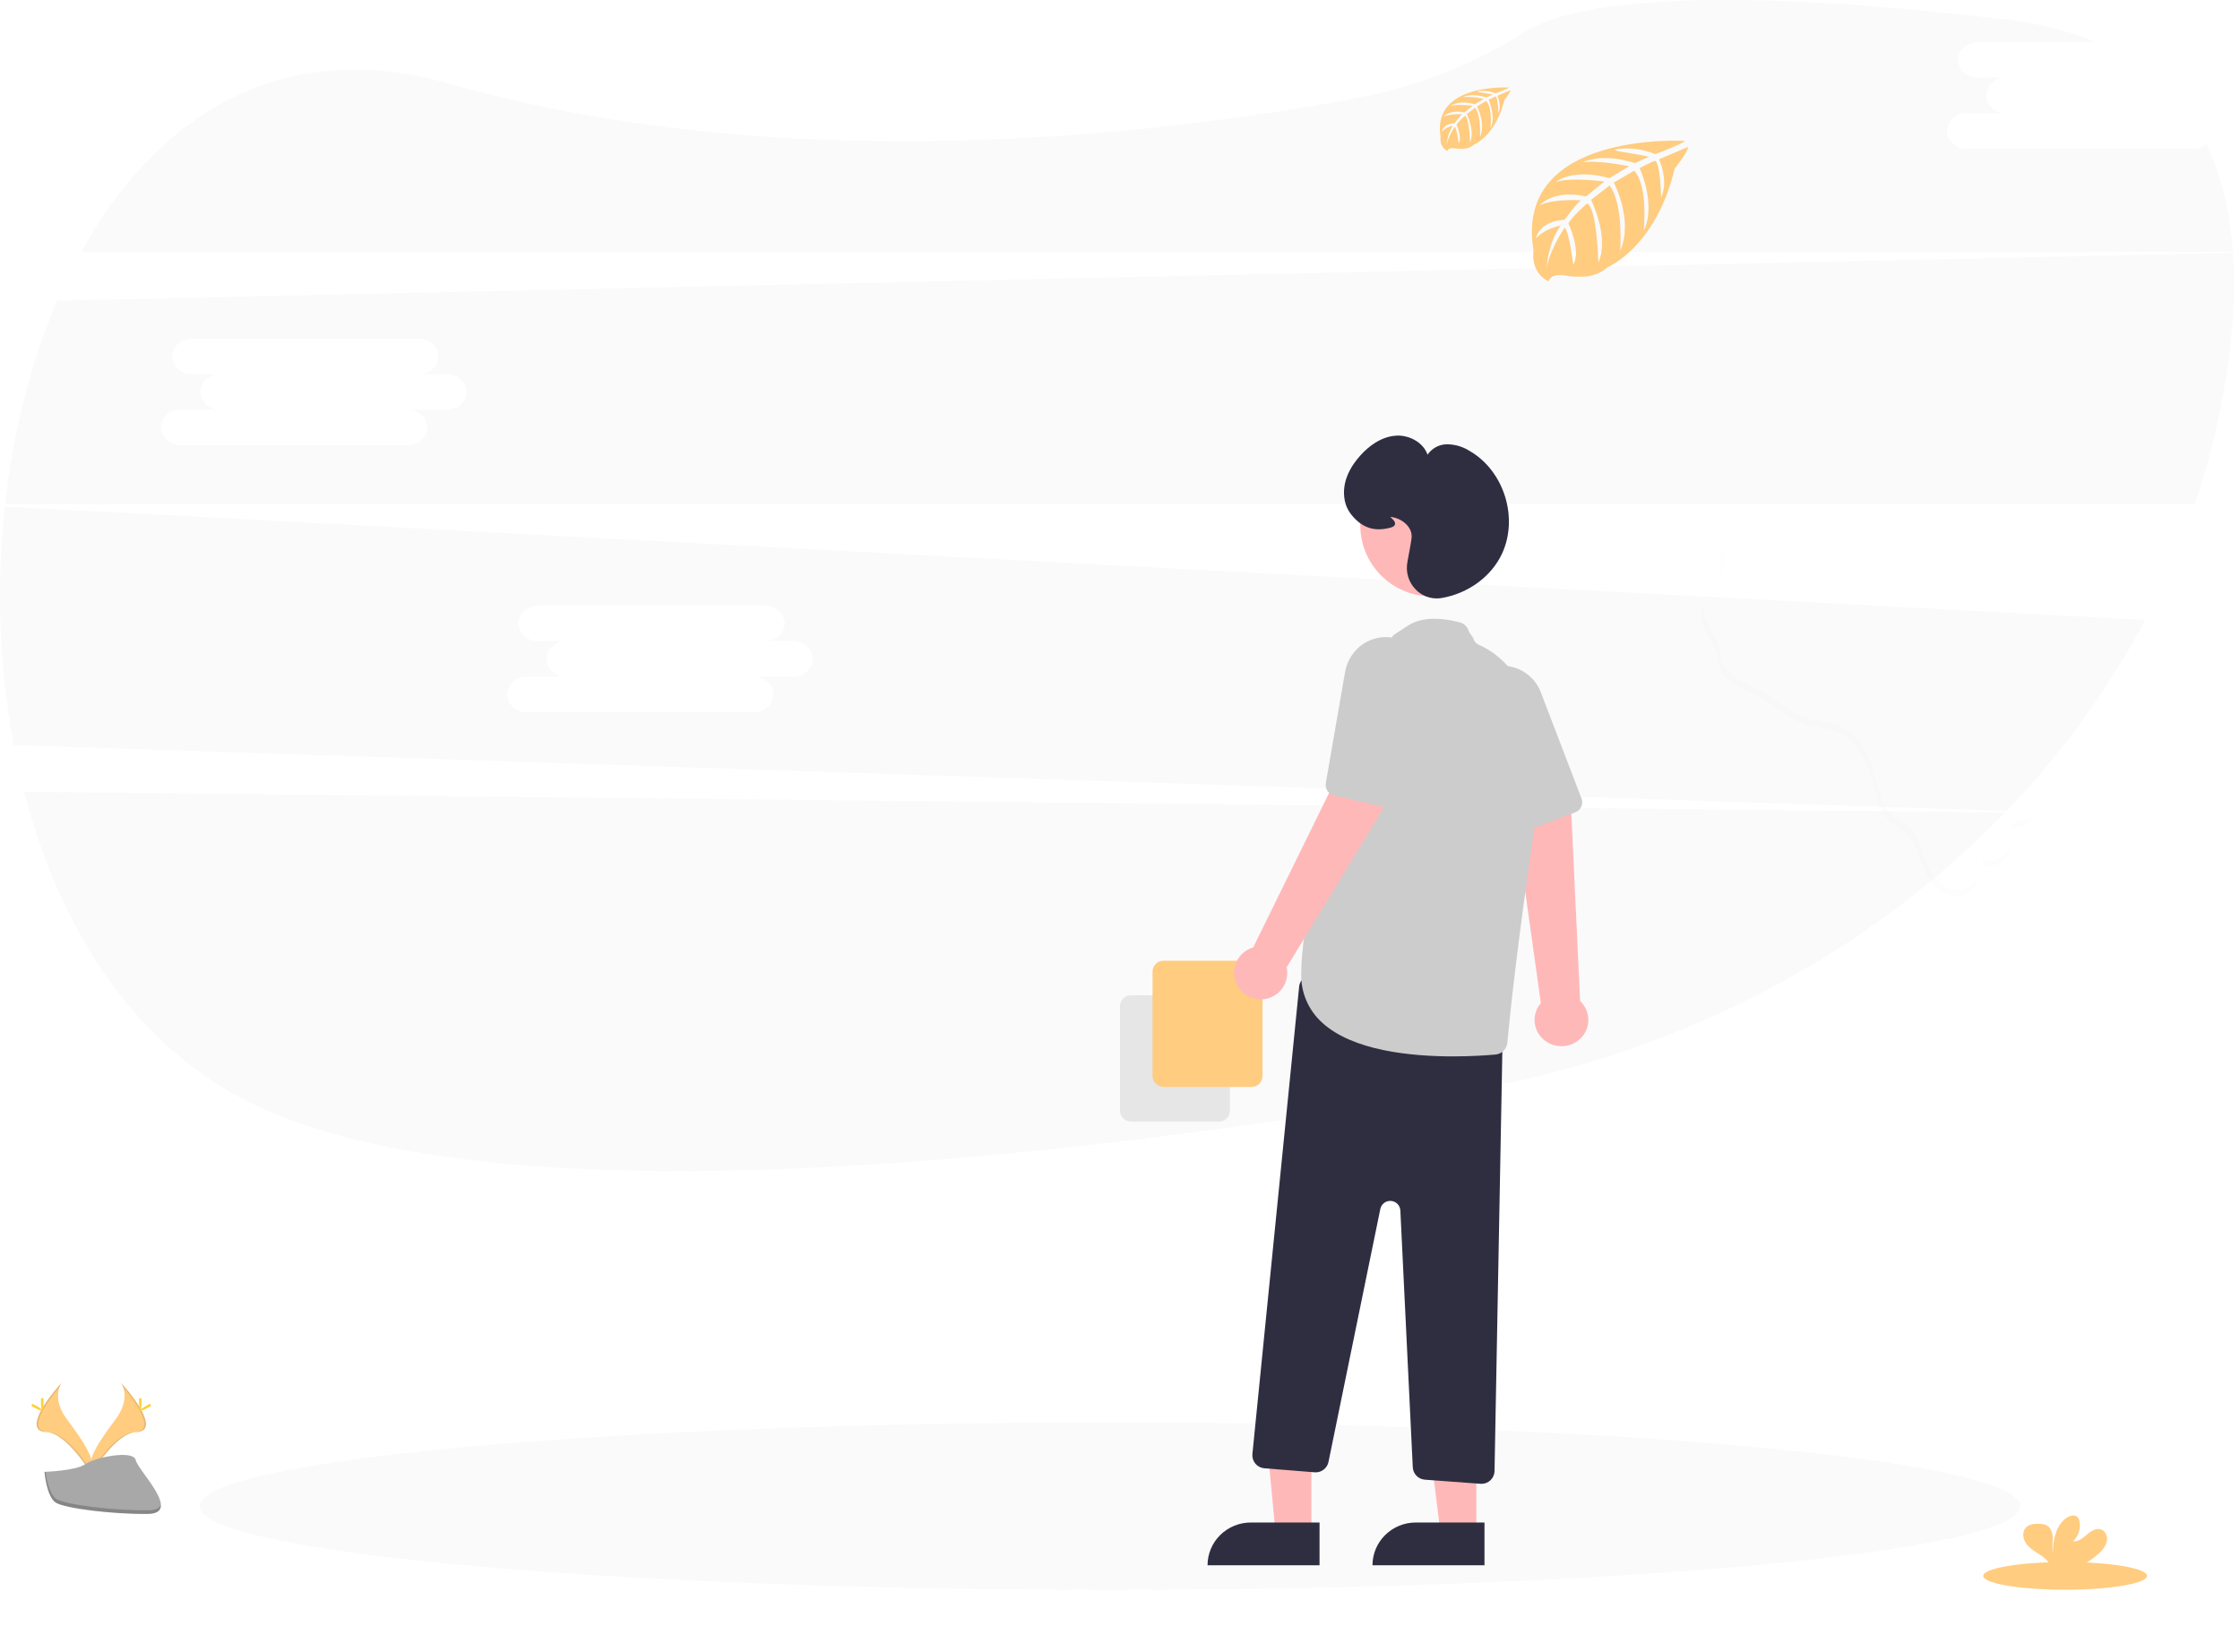 <svg width="556" height="410" viewBox="0 0 556 410" fill="none" xmlns="http://www.w3.org/2000/svg">
<g clip-path="url(#clip0)">
<path opacity="0.1" d="M5.984 196.569C14.764 230.489 33.334 259.812 62.68 274.025C123.687 303.565 261.275 288.33 363.961 270.842C417.078 261.797 463.766 236.836 497.682 201.708L5.984 196.569Z" fill="#CFCED6"/>
<path opacity="0.1" d="M544.466 36.902H488.124C485.45 36.902 483.256 34.921 483.256 32.501C483.256 30.08 485.45 28.094 488.124 28.094H497.869C495.19 28.094 493.001 26.114 493.001 23.688C493.001 21.263 495.19 19.287 497.869 19.287H490.914C488.235 19.287 486.041 17.306 486.041 14.881C486.041 12.456 488.235 10.48 490.914 10.48H520.321C513.795 7.736 506.168 5.786 497.378 4.76C417.19 -4.553 388.561 1.607 378.462 7.938C365.875 15.928 351.892 21.472 337.248 24.279C287.775 33.511 195.254 44.617 111.395 20.742C69.716 8.853 38.737 28.918 20.172 62.459H554.251C553.554 52.712 551.466 43.708 547.635 35.83C546.728 36.531 545.612 36.908 544.466 36.902V36.902Z" fill="#CFCED6"/>
<path opacity="0.1" d="M1.208 125.768C-0.956 145.495 -0.22 165.433 3.392 184.948L498.061 201.314C511.678 187.195 523.247 171.238 532.431 153.907L1.208 125.768ZM196.856 167.985H187.116C189.795 167.985 191.988 169.971 191.988 172.391C191.988 174.811 189.795 176.792 187.116 176.792H130.774C128.1 176.792 125.907 174.811 125.907 172.391C125.907 169.971 128.1 167.985 130.774 167.985H140.519C137.84 167.985 135.652 166.004 135.652 163.584C135.652 161.163 137.84 159.178 140.519 159.178H133.559C130.88 159.178 128.687 157.197 128.687 154.776C128.687 152.356 130.88 150.37 133.559 150.37H189.901C192.58 150.37 194.768 152.351 194.768 154.776C194.768 157.202 192.58 159.178 189.901 159.178H196.856C199.535 159.178 201.723 161.158 201.723 163.584C201.723 166.009 199.535 167.985 196.856 167.985Z" fill="#CFCED6"/>
<path opacity="0.1" d="M554.271 62.763L14.213 74.637C7.642 89.912 3.285 107.183 1.279 125.08H544.809C548.347 114.609 550.971 103.852 552.654 92.928C554.276 82.413 554.923 72.242 554.271 62.763ZM110.93 101.695H101.19C103.869 101.695 106.063 103.681 106.063 106.101C106.063 108.522 103.869 110.508 101.19 110.508H44.848C42.174 110.508 39.981 108.522 39.981 106.101C39.981 103.681 42.174 101.695 44.848 101.695H54.593C51.914 101.695 49.726 99.715 49.726 97.294C49.726 94.874 51.914 92.888 54.593 92.888H47.633C44.954 92.888 42.761 90.907 42.761 88.487C42.761 86.067 44.954 84.081 47.633 84.081H103.975C106.654 84.081 108.843 86.061 108.843 88.487C108.843 90.912 106.654 92.888 103.975 92.888H110.93C113.609 92.888 115.798 94.874 115.798 97.294C115.798 99.715 113.609 101.695 110.93 101.695Z" fill="#CFCED6"/>
<path opacity="0.1" d="M275.508 394.674C400.283 394.674 501.432 385.372 501.432 373.897C501.432 362.422 400.283 353.119 275.508 353.119C150.734 353.119 49.584 362.422 49.584 373.897C49.584 385.372 150.734 394.674 275.508 394.674Z" fill="#CFCED6"/>
<g opacity="0.1">
<path opacity="0.1" d="M426.965 143.584C427.069 143.387 427.16 143.182 427.238 142.973C427.809 141.386 427.556 139.643 427.561 137.955C427.561 137.392 427.613 136.831 427.718 136.278C427.251 137.276 427.025 138.37 427.056 139.471C427.051 140.83 427.213 142.255 426.965 143.584Z" fill="black"/>
<path opacity="0.1" d="M489.276 219.899C487.179 221.46 484.07 221.051 481.952 219.51C479.834 217.968 478.546 215.548 477.651 213.087C476.534 210.106 475.705 206.741 473.157 204.826C472.243 204.139 471.136 203.689 470.241 203.002C468.219 201.455 467.208 198.904 466.481 196.458C465.546 193.376 464.808 190.208 463.448 187.297C462.088 184.387 459.955 181.678 457.014 180.349C454.264 179.111 451.09 179.192 448.244 178.187C443.341 176.459 439.717 172.34 434.85 170.4C433.291 169.744 431.814 168.909 430.447 167.914C428.052 166.262 427.415 165.327 427.061 162.411C426.555 158.036 422.108 154.221 422.8 150.097C422.687 150.32 422.588 150.55 422.502 150.785C420.985 155.231 426.04 159.258 426.545 163.922C426.874 166.838 427.556 167.773 429.932 169.425C431.299 170.42 432.776 171.254 434.334 171.911C439.202 173.851 442.826 177.974 447.729 179.698C450.574 180.708 453.748 180.622 456.498 181.86C459.44 183.189 461.552 185.903 462.932 188.808C464.312 191.713 465.05 194.871 465.965 197.969C466.708 200.415 467.684 202.966 469.726 204.512C470.64 205.2 471.747 205.649 472.642 206.337C475.169 208.252 476.018 211.617 477.135 214.598C478.055 217.049 479.344 219.474 481.462 221.01C483.58 222.546 486.688 222.961 488.786 221.399C490.125 220.389 490.808 218.848 491.257 217.195C490.858 218.261 490.172 219.196 489.276 219.899V219.899Z" fill="black"/>
<path opacity="0.1" d="M499.663 204.745C499.47 205.107 499.385 205.518 499.42 205.927C500.563 204.8 503.141 205.462 504.04 204.012C504.249 203.654 504.331 203.235 504.273 202.825C503.1 203.936 500.522 203.274 499.663 204.745Z" fill="black"/>
<path opacity="0.1" d="M492.238 213.385C492.142 213.891 492.046 214.431 491.925 214.957C495.018 215.922 498.592 213.441 499.097 210.308C497.869 212.718 494.836 214.33 492.238 213.385Z" fill="black"/>
</g>
<path d="M418.19 34.981C418.19 34.981 375.632 32.419 380.651 62.232C380.651 62.232 379.64 67.497 384.432 69.892C384.432 69.892 384.507 67.684 388.794 68.432C390.321 68.687 391.873 68.762 393.418 68.654C395.506 68.512 397.49 67.692 399.069 66.32V66.32C399.069 66.32 411.033 61.383 415.688 41.833C415.688 41.833 419.13 37.569 418.994 36.477L411.812 39.539C411.812 39.539 414.263 44.718 412.317 49.023C412.317 49.023 412.085 39.731 410.705 39.928C410.427 39.974 406.975 41.722 406.975 41.722C406.975 41.722 411.195 50.746 407.985 57.3C407.985 57.3 409.193 46.184 405.63 42.374L400.576 45.325C400.576 45.325 405.509 54.642 402.163 62.247C402.163 62.247 403.022 50.585 399.514 46.042L394.93 49.615C394.93 49.615 399.565 58.801 396.739 65.107C396.739 65.107 396.37 51.53 393.939 50.504C393.939 50.504 389.931 54.041 389.319 55.491C389.319 55.491 392.494 62.156 390.527 65.673C390.527 65.673 389.319 56.628 388.329 56.578C388.329 56.578 384.336 62.57 383.916 66.683C383.916 66.683 384.093 60.569 387.358 56.007C387.358 56.007 383.497 56.669 381.247 59.175C381.247 59.175 381.869 54.935 388.324 54.566C388.324 54.566 391.624 50.019 392.509 49.746C392.509 49.746 386.064 49.205 382.157 50.938C382.157 50.938 385.594 46.942 393.686 48.756L398.235 45.067C398.235 45.067 389.754 43.905 386.155 45.188C386.155 45.188 390.295 41.651 399.453 44.228L404.382 41.282C404.382 41.282 397.149 39.726 392.837 40.272C392.837 40.272 397.386 37.821 405.822 40.479L409.36 38.897C409.36 38.897 404.058 37.856 402.506 37.695C400.955 37.533 400.874 37.099 400.874 37.099C404.241 36.551 407.694 36.952 410.846 38.256C410.846 38.256 418.317 35.451 418.19 34.981Z" fill="#FFCC80"/>
<path d="M374.54 21.728C374.54 21.728 355.333 20.565 357.577 34.036C357.577 34.036 357.128 36.416 359.286 37.498C359.286 37.498 359.316 36.487 361.257 36.841C361.947 36.954 362.647 36.988 363.345 36.942C364.289 36.875 365.186 36.504 365.902 35.886V35.886C365.902 35.886 371.305 33.653 373.408 24.82C373.408 24.82 374.965 22.895 374.924 22.4L371.679 23.784C371.679 23.784 372.791 26.124 371.917 28.069C371.917 28.069 371.811 23.87 371.189 23.971C371.063 23.971 369.501 24.779 369.501 24.779C369.501 24.779 371.411 28.857 369.971 31.818C369.971 31.818 370.517 26.796 368.909 25.073L366.625 26.407C366.625 26.407 368.854 30.621 367.343 34.057C367.343 34.057 367.727 28.787 366.145 26.735L364.072 28.347C364.072 28.347 366.165 32.495 364.891 35.345C364.891 35.345 364.724 29.211 363.623 28.746C363.623 28.746 361.813 30.343 361.535 31C361.535 31 362.97 34.031 362.081 35.603C362.081 35.603 361.535 31.515 361.07 31.5C361.07 31.5 359.266 34.203 359.079 36.048C359.166 34.331 359.701 32.667 360.63 31.222C359.59 31.419 358.631 31.916 357.871 32.652C357.871 32.652 358.149 30.737 361.075 30.57C361.075 30.57 362.566 28.519 362.965 28.392C362.965 28.392 360.054 28.15 358.29 28.933C358.29 28.933 359.842 27.124 363.501 27.922L365.523 26.26C365.523 26.26 361.692 25.755 360.064 26.311C360.064 26.311 361.934 24.714 366.074 25.881L368.298 24.547C368.298 24.547 365.033 23.845 363.082 24.097C363.082 24.097 365.139 22.991 368.95 24.193L370.542 23.476C370.542 23.476 368.146 23.006 367.449 22.935C366.751 22.864 366.706 22.667 366.706 22.667C368.223 22.415 369.781 22.59 371.204 23.173C371.204 23.173 374.596 21.94 374.54 21.728Z" fill="#FFCC80"/>
<path d="M512.597 394.644C523.822 394.644 532.921 393.106 532.921 391.208C532.921 389.311 523.822 387.772 512.597 387.772C501.373 387.772 492.273 389.311 492.273 391.208C492.273 393.106 501.373 394.644 512.597 394.644Z" fill="#FFCC80"/>
<path d="M520.998 385.594C521.926 384.838 522.602 383.818 522.939 382.669C523.186 381.512 522.691 380.117 521.584 379.693C520.341 379.218 519.011 380.082 518.006 380.951C517 381.82 515.842 382.81 514.523 382.628C515.202 382.014 515.709 381.235 515.996 380.366C516.283 379.497 516.34 378.569 516.161 377.671C516.103 377.3 515.946 376.95 515.706 376.661C515.013 375.923 513.765 376.236 512.936 376.818C510.308 378.667 509.575 382.234 509.56 385.448C509.297 384.291 509.519 383.083 509.514 381.911C509.509 380.739 509.181 379.384 508.18 378.763C507.559 378.431 506.862 378.268 506.158 378.288C504.975 378.242 503.661 378.359 502.852 379.223C501.841 380.299 502.109 382.098 502.984 383.265C503.858 384.432 505.182 385.19 506.401 386.004C507.381 386.586 508.217 387.383 508.847 388.333C508.921 388.467 508.981 388.607 509.029 388.753H516.434C518.091 387.91 519.626 386.848 520.998 385.594V385.594Z" fill="#FFCC80"/>
<path d="M29.993 343.226C29.993 343.226 32.768 346.854 28.709 352.321C24.651 357.788 21.305 362.427 22.644 365.843C22.644 365.843 28.765 355.666 33.764 355.519C38.763 355.373 35.472 349.345 29.993 343.226Z" fill="#FFCC80"/>
<path opacity="0.1" d="M29.993 343.226C30.234 343.576 30.425 343.959 30.559 344.362C35.422 350.072 38.01 355.403 33.339 355.535C28.982 355.661 23.736 363.442 22.508 365.408C22.55 365.56 22.601 365.71 22.659 365.858C22.659 365.858 28.78 355.681 33.779 355.535C38.778 355.388 35.472 349.345 29.993 343.226Z" fill="black"/>
<path d="M35.154 347.849C35.154 349.127 35.007 350.163 34.83 350.163C34.653 350.163 34.512 349.153 34.512 347.849C34.512 346.545 34.689 347.172 34.871 347.172C35.053 347.172 35.154 346.571 35.154 347.849Z" fill="#FFD037"/>
<path d="M36.903 349.375C35.781 349.986 34.805 350.355 34.719 350.198C34.633 350.042 35.477 349.425 36.599 348.814C37.721 348.203 37.277 348.647 37.363 348.814C37.449 348.981 38.045 348.763 36.903 349.375Z" fill="#FFD037"/>
<path d="M15.325 343.226C15.325 343.226 12.55 346.854 16.604 352.321C20.657 357.788 24.009 362.427 22.669 365.843C22.669 365.843 16.543 355.666 11.549 355.519C6.556 355.373 9.841 349.345 15.325 343.226Z" fill="#FFCC80"/>
<path opacity="0.1" d="M15.325 343.226C15.082 343.575 14.891 343.958 14.759 344.362C9.897 350.072 7.304 355.403 11.979 355.535C16.331 355.661 21.582 363.442 22.806 365.408C22.764 365.56 22.715 365.71 22.659 365.858C22.659 365.858 16.533 355.681 11.539 355.535C6.545 355.388 9.841 349.345 15.325 343.226Z" fill="black"/>
<path d="M10.165 347.849C10.165 349.127 10.306 350.163 10.483 350.163C10.66 350.163 10.801 349.153 10.801 347.849C10.801 346.545 10.624 347.172 10.448 347.172C10.271 347.172 10.165 346.571 10.165 347.849Z" fill="#FFD037"/>
<path d="M8.39 349.375C9.512 349.986 10.493 350.355 10.579 350.198C10.665 350.042 9.821 349.425 8.699 348.814C7.577 348.203 8.016 348.647 7.935 348.814C7.855 348.981 7.268 348.763 8.39 349.375Z" fill="#FFD037"/>
<path d="M11.049 365.383C11.049 365.383 18.813 365.145 21.158 363.478C23.503 361.81 33.102 359.824 33.683 362.467C34.264 365.11 45.349 375.756 36.584 375.827C27.82 375.898 16.22 374.458 13.885 373.038C11.55 371.618 11.049 365.383 11.049 365.383Z" fill="#A8A8A8"/>
<path opacity="0.2" d="M36.731 374.923C27.966 374.993 16.366 373.553 14.031 372.133C12.252 371.052 11.544 367.166 11.307 365.373H11.049C11.049 365.373 11.555 371.633 13.874 373.053C16.195 374.473 27.81 375.913 36.574 375.842C39.101 375.842 39.976 374.918 39.93 373.589C39.576 374.402 38.616 374.907 36.731 374.923Z" fill="black"/>
<path d="M277.995 275.712V249.793C277.996 249.076 278.28 248.389 278.786 247.882C279.291 247.374 279.977 247.089 280.692 247.088H302.592C303.307 247.089 303.992 247.374 304.498 247.882C305.004 248.389 305.288 249.076 305.289 249.793V275.712C305.288 276.429 305.004 277.116 304.498 277.623C303.992 278.13 303.307 278.416 302.592 278.417H280.692C279.977 278.416 279.291 278.13 278.786 277.623C278.28 277.116 277.996 276.429 277.995 275.712V275.712Z" fill="#E6E6E6"/>
<path d="M286.082 267.122V241.203C286.083 240.486 286.367 239.799 286.873 239.292C287.378 238.785 288.064 238.499 288.779 238.499H310.679C311.394 238.499 312.08 238.785 312.585 239.292C313.091 239.799 313.375 240.486 313.376 241.203V267.122C313.375 267.839 313.091 268.526 312.585 269.034C312.08 269.541 311.394 269.826 310.679 269.827H288.779C288.064 269.826 287.378 269.541 286.873 269.034C286.367 268.526 286.083 267.839 286.082 267.122V267.122Z" fill="#FFCC80"/>
<path d="M384.21 258.824C383.371 258.35 382.648 257.701 382.093 256.924C381.538 256.147 381.164 255.26 380.997 254.326C380.83 253.392 380.874 252.433 381.127 251.518C381.379 250.602 381.834 249.752 382.459 249.027L375.546 199.591L389.945 200.282L392.206 248.502C393.381 249.61 394.1 251.101 394.227 252.693C394.354 254.284 393.88 255.866 392.894 257.139C391.908 258.411 390.48 259.285 388.879 259.596C387.279 259.907 385.617 259.632 384.21 258.824V258.824Z" fill="#FFB8B8"/>
<path d="M392.088 200.896C391.795 201.236 391.42 201.498 390.998 201.657L378.17 206.49C377.526 206.733 376.812 206.723 376.175 206.461C375.538 206.2 375.027 205.708 374.746 205.086L363.383 179.877C362.292 177.539 362.106 174.887 362.861 172.422C363.419 170.663 364.447 169.086 365.837 167.855C367.228 166.625 368.928 165.788 370.76 165.432C372.169 165.145 373.624 165.166 375.024 165.491C376.702 165.86 378.26 166.636 379.558 167.75C380.855 168.863 381.85 170.278 382.454 171.867L392.558 198.23C392.728 198.675 392.774 199.157 392.691 199.626C392.608 200.095 392.4 200.534 392.088 200.896V200.896Z" fill="#CCCCCC"/>
<path d="M325.505 380.486H316.604L313.376 346.126L325.507 346.288L325.505 380.486Z" fill="#FFB8B8"/>
<path d="M310.47 377.959H327.529V388.57H299.729C299.729 387.177 300.007 385.797 300.547 384.51C301.086 383.222 301.878 382.053 302.875 381.067C303.872 380.082 305.056 379.3 306.36 378.767C307.663 378.234 309.059 377.959 310.47 377.959V377.959Z" fill="#2F2E41"/>
<path d="M366.446 380.486H357.542L353.306 346.126L366.448 346.127L366.446 380.486Z" fill="#FFB8B8"/>
<path d="M351.411 377.959H368.47V388.57H340.67C340.67 387.177 340.948 385.797 341.488 384.51C342.028 383.222 342.819 382.053 343.816 381.067C344.813 380.082 345.997 379.3 347.301 378.767C348.604 378.234 350 377.959 351.411 377.959V377.959Z" fill="#2F2E41"/>
<path d="M367.493 368.35L353.663 367.325C352.876 367.266 352.138 366.922 351.588 366.357C351.037 365.792 350.712 365.045 350.673 364.257L347.589 300.512C347.56 299.901 347.308 299.321 346.881 298.882C346.454 298.442 345.882 298.174 345.271 298.127C344.66 298.08 344.054 298.257 343.565 298.626C343.076 298.995 342.738 299.529 342.615 300.129L329.75 362.924C329.591 363.696 329.155 364.384 328.524 364.858C327.894 365.332 327.112 365.559 326.326 365.497L313.823 364.497C313.395 364.462 312.978 364.343 312.596 364.145C312.214 363.948 311.876 363.676 311.6 363.346C311.325 363.016 311.118 362.635 310.991 362.224C310.865 361.813 310.822 361.381 310.865 360.953L322.464 244.946C322.509 244.493 322.649 244.054 322.876 243.659C323.103 243.264 323.411 242.921 323.779 242.653C324.148 242.385 324.569 242.198 325.015 242.104C325.461 242.011 325.921 242.012 326.366 242.109L370.473 251.699C371.204 251.859 371.856 252.268 372.32 252.855C372.784 253.441 373.031 254.171 373.018 254.919L370.964 365.186C370.948 366.032 370.601 366.837 369.999 367.43C369.396 368.023 368.585 368.356 367.74 368.359C367.658 368.359 367.576 368.355 367.493 368.35Z" fill="#2F2E41"/>
<path d="M355.328 148.051C365.098 148.051 373.019 140.133 373.019 130.366C373.019 120.598 365.098 112.68 355.328 112.68C345.558 112.68 337.637 120.598 337.637 130.366C337.637 140.133 345.558 148.051 355.328 148.051Z" fill="#FFB8B8"/>
<path d="M328.219 253.906C326.524 252.386 325.178 250.516 324.274 248.427C323.371 246.337 322.931 244.076 322.984 241.8C322.984 216.462 344.914 159.853 345.601 158.086C345.668 157.661 346.247 157.477 349.283 155.426C352.32 153.374 356.7 153.058 362.301 154.489C362.871 154.635 363.389 154.934 363.8 155.354C364.212 155.774 364.5 156.298 364.634 156.871L365.676 158.376C365.766 158.758 365.945 159.113 366.198 159.413C366.451 159.713 366.771 159.95 367.132 160.104C371.649 162.007 386.006 170.783 381.114 203.81C376.569 234.49 374.725 252.533 374.143 258.867C374.074 259.619 373.744 260.322 373.21 260.856C372.677 261.389 371.972 261.718 371.221 261.785C369.006 261.984 365.205 262.247 360.678 262.247C350.185 262.247 335.791 260.831 328.219 253.906Z" fill="#CCCCCC"/>
<path d="M306.97 244.377C306.548 243.518 306.319 242.577 306.301 241.621C306.283 240.664 306.475 239.716 306.865 238.841C307.255 237.967 307.832 237.188 308.556 236.56C309.28 235.932 310.134 235.47 311.057 235.207L333.26 189.99L344.714 198.49L319.37 240.128C319.712 241.703 319.462 243.347 318.669 244.75C317.875 246.153 316.593 247.218 315.064 247.741C313.536 248.265 311.867 248.212 310.376 247.592C308.884 246.972 307.672 245.828 306.97 244.377L306.97 244.377Z" fill="#FFB8B8"/>
<path d="M345.719 200.5C345.288 200.623 344.833 200.634 344.396 200.533L331.119 197.463C330.452 197.309 329.87 196.904 329.491 196.332C329.113 195.76 328.967 195.064 329.085 194.387L333.842 166.966C334.253 164.401 335.585 162.077 337.587 160.432C339.032 159.268 340.763 158.517 342.598 158.258C344.432 157.998 346.303 158.241 348.011 158.959C349.333 159.501 350.52 160.325 351.491 161.375C352.667 162.615 353.516 164.13 353.961 165.782C354.407 167.435 354.435 169.172 354.042 170.838L347.6 198.528C347.491 198.995 347.259 199.424 346.928 199.771C346.597 200.118 346.18 200.37 345.719 200.5Z" fill="#CCCCCC"/>
<path d="M351.373 146.318C350.514 145.439 349.881 144.365 349.525 143.186C349.17 142.008 349.105 140.761 349.334 139.552C349.949 136.323 350.31 134.211 350.379 133.442C350.613 130.813 347.964 128.684 345.344 128.345C345.242 128.332 345.157 128.323 345.086 128.317C345.153 128.383 345.224 128.45 345.287 128.51C345.785 128.979 346.405 129.563 346.257 130.166C346.169 130.529 345.838 130.787 345.247 130.952C341.149 132.103 337.992 131.047 335.313 127.625C334.56 126.653 334.042 125.518 333.801 124.31C332.841 119.586 335.398 115.558 337.713 113.011C339.621 110.912 342.714 108.363 346.615 108.144C349.648 107.974 353.256 109.726 354.335 112.883C354.845 112.126 355.523 111.498 356.316 111.049C357.109 110.6 357.995 110.343 358.904 110.298C360.976 110.253 363.014 110.822 364.764 111.934C373.318 116.851 376.994 128.565 372.792 137.514C370.149 143.143 364.421 147.334 357.845 148.451C357.434 148.521 357.017 148.556 356.599 148.556C355.623 148.555 354.657 148.356 353.759 147.971C352.861 147.587 352.05 147.024 351.373 146.318V146.318Z" fill="#2F2E41"/>
</g>
<defs>
<clipPath id="clip0">
<rect width="556" height="410" fill="white"/>
</clipPath>
</defs>
</svg>
